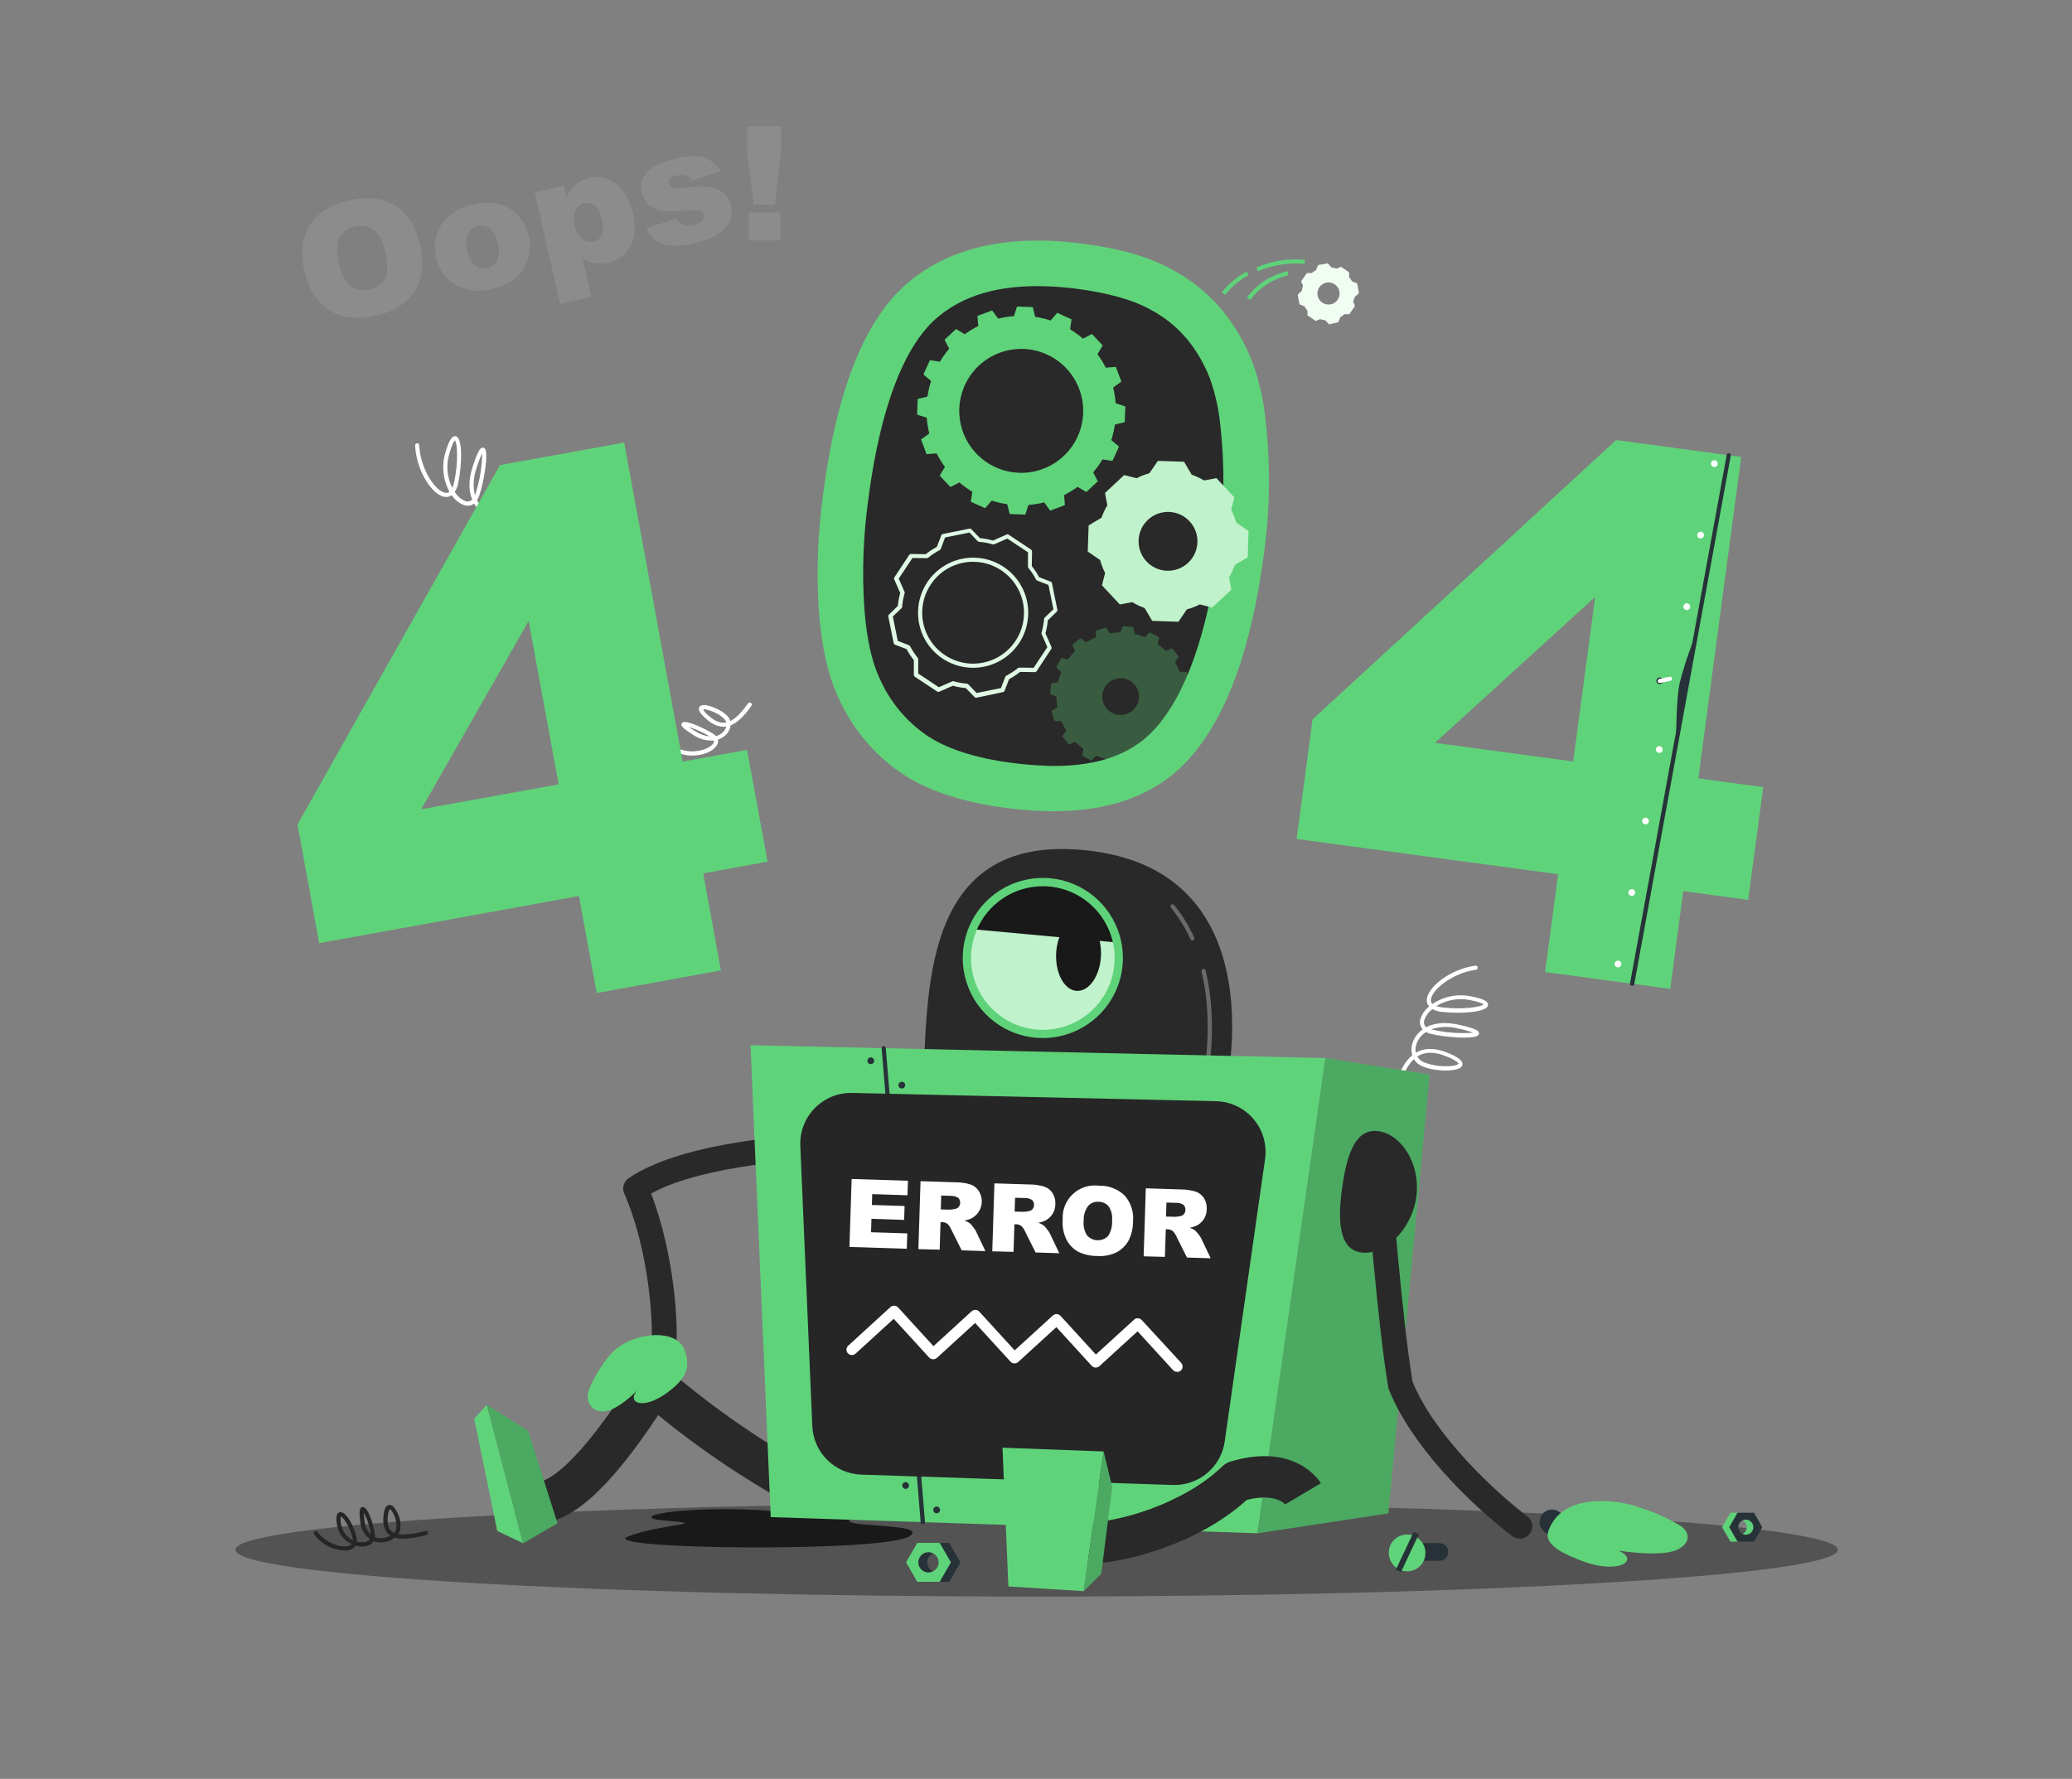<svg width="361" height="310" viewBox="0 0 361 310" fill="none" xmlns="http://www.w3.org/2000/svg">
<rect x="0" y="0" width="361" height="310" fill="#808080" stroke="none"/>
<path d="M180.601 278.232C257.7 278.232 320.202 274.583 320.202 270.082C320.202 265.581 257.7 261.932 180.601 261.932C103.501 261.932 41 265.581 41 270.082C41 274.583 103.501 278.232 180.601 278.232Z" fill="#262626" fill-opacity="0.5"/>
<g opacity="0.1">
<path d="M53.039 47.258C52.319 44.083 52.636 41.419 54.004 39.245C55.372 37.07 57.604 35.645 60.779 34.925C63.954 34.205 66.698 34.493 68.843 35.832C70.989 37.171 72.443 39.432 73.163 42.528C73.671 44.439 73.713 46.444 73.286 48.374C72.867 49.978 71.983 51.421 70.744 52.522C69.273 53.76 67.507 54.598 65.618 54.955C63.765 55.447 61.826 55.513 59.944 55.15C58.308 54.752 56.829 53.874 55.696 52.63C54.342 51.111 53.425 49.255 53.039 47.258ZM59.044 45.919C59.49 47.878 60.174 49.202 61.096 49.894C61.572 50.211 62.107 50.428 62.669 50.534C63.231 50.639 63.808 50.629 64.367 50.505C64.925 50.382 65.452 50.146 65.917 49.814C66.382 49.481 66.775 49.057 67.072 48.569C67.59 47.568 67.598 45.977 67.108 43.81C66.69 41.981 66.016 40.728 65.085 40.051C64.616 39.715 64.078 39.488 63.509 39.387C62.941 39.286 62.358 39.313 61.802 39.468C61.245 39.572 60.719 39.801 60.264 40.138C59.809 40.475 59.436 40.91 59.174 41.412C58.641 42.47 58.59 43.91 59.044 45.919Z" fill="white"/>
<path d="M75.986 44.881C75.73 43.9 75.684 42.876 75.852 41.876C76.019 40.876 76.396 39.922 76.958 39.078C77.587 38.181 78.388 37.417 79.313 36.831C80.238 36.244 81.271 35.845 82.35 35.658C85.168 35.02 87.482 35.353 89.291 36.659C90.814 37.84 91.85 39.539 92.2 41.434C92.55 43.329 92.192 45.286 91.192 46.933C90.069 48.647 88.24 49.789 85.706 50.361C83.753 50.907 81.67 50.738 79.83 49.885C78.847 49.405 77.988 48.703 77.321 47.835C76.654 46.967 76.197 45.956 75.986 44.881ZM81.393 43.636C81.538 44.642 82.03 45.566 82.782 46.249C83.081 46.475 83.425 46.633 83.79 46.713C84.156 46.792 84.534 46.791 84.9 46.71C85.265 46.628 85.608 46.468 85.905 46.241C86.202 46.013 86.446 45.724 86.62 45.393C86.997 44.425 87.032 43.359 86.721 42.369C86.569 41.386 86.084 40.486 85.346 39.82C85.059 39.588 84.723 39.425 84.364 39.343C84.004 39.262 83.63 39.265 83.272 39.352C82.898 39.429 82.547 39.591 82.246 39.824C81.944 40.057 81.699 40.356 81.53 40.698C81.142 41.631 81.093 42.671 81.393 43.636Z" fill="white"/>
<path d="M97.578 52.96L93.165 33.52L98.205 32.368L98.68 34.449C99.036 33.619 99.552 32.868 100.199 32.239C100.91 31.636 101.758 31.218 102.669 31.022C103.511 30.793 104.396 30.78 105.245 30.984C106.093 31.188 106.876 31.602 107.522 32.188C108.945 33.519 109.91 35.265 110.279 37.178C110.812 39.518 110.654 41.433 109.818 42.938C109.421 43.657 108.872 44.282 108.21 44.768C107.547 45.254 106.786 45.59 105.981 45.753C105.205 45.937 104.4 45.969 103.612 45.847C102.856 45.714 102.135 45.428 101.495 45.004L103.022 51.722L97.578 52.96ZM100.178 39.381C100.31 40.28 100.759 41.103 101.445 41.7C101.72 41.91 102.039 42.056 102.378 42.125C102.717 42.195 103.067 42.187 103.403 42.103C103.715 42.04 104.008 41.905 104.258 41.709C104.508 41.513 104.708 41.26 104.843 40.972C105.149 40.071 105.149 39.094 104.843 38.193C104.712 37.289 104.278 36.457 103.612 35.831C103.365 35.626 103.074 35.481 102.762 35.406C102.45 35.331 102.125 35.329 101.812 35.4C101.481 35.471 101.171 35.616 100.904 35.824C100.637 36.032 100.421 36.298 100.271 36.602C99.919 37.489 99.886 38.472 100.178 39.381Z" fill="white"/>
<path d="M112.59 39.806L117.832 38.085C118.111 38.592 118.545 38.996 119.07 39.237C119.636 39.401 120.234 39.414 120.807 39.275C121.379 39.136 121.905 38.85 122.332 38.445C122.451 38.318 122.538 38.164 122.585 37.996C122.631 37.828 122.636 37.651 122.598 37.481C122.555 37.286 122.454 37.108 122.31 36.971C122.165 36.834 121.982 36.743 121.785 36.71C120.971 36.621 120.15 36.621 119.337 36.71C117.971 36.826 116.598 36.826 115.233 36.71C114.433 36.594 113.684 36.252 113.073 35.724C112.421 35.16 111.97 34.398 111.79 33.555C111.609 32.712 111.708 31.833 112.072 31.051C112.492 30.214 113.144 29.517 113.951 29.042C115.1 28.39 116.347 27.93 117.645 27.681C118.883 27.345 120.164 27.19 121.446 27.221C122.252 27.272 123.033 27.52 123.722 27.941C124.455 28.436 125.078 29.078 125.55 29.827L120.51 31.49C120.322 31.115 120.009 30.817 119.625 30.648C119.1 30.46 118.53 30.435 117.99 30.576C117.514 30.642 117.071 30.862 116.73 31.202C116.622 31.318 116.544 31.459 116.502 31.612C116.461 31.765 116.458 31.926 116.493 32.081C116.532 32.251 116.621 32.405 116.75 32.523C116.879 32.642 117.04 32.718 117.213 32.743C118.018 32.836 118.832 32.819 119.632 32.693C121.02 32.491 122.429 32.472 123.822 32.635C124.699 32.759 125.52 33.137 126.184 33.722C126.784 34.267 127.202 34.983 127.379 35.774C127.564 36.622 127.496 37.506 127.185 38.316C126.804 39.275 126.141 40.096 125.284 40.67C124.021 41.496 122.606 42.061 121.122 42.333C118.554 42.919 116.634 42.969 115.362 42.485C114.123 41.99 113.128 41.028 112.59 39.806Z" fill="white"/>
<path d="M130.173 22H136.084V26.536L134.997 35.658H131.339L130.173 26.55V22ZM130.461 37.034H135.976V41.915H130.461V37.034Z" fill="white"/>
</g>
<path d="M93.25 93.928H93.121C89.881 92.668 87.944 91.444 86.936 89.968C86.147 90.117 85.331 90.006 84.61 89.651C83.767 89.238 83.067 88.581 82.602 87.764C82.357 87.952 82.069 88.075 81.765 88.121C81.46 88.168 81.149 88.137 80.859 88.031C79.972 87.699 79.215 87.091 78.699 86.296C78.377 86.536 77.976 86.646 77.576 86.605C75.416 86.432 72.536 82.17 72.327 77.634C72.325 77.538 72.36 77.445 72.424 77.374C72.488 77.303 72.577 77.26 72.673 77.252C72.72 77.251 72.767 77.258 72.812 77.274C72.856 77.29 72.897 77.316 72.932 77.348C72.966 77.38 72.995 77.418 73.014 77.461C73.034 77.504 73.045 77.551 73.047 77.598C73.249 81.918 76.006 85.756 77.641 85.885C77.76 85.899 77.88 85.888 77.995 85.855C78.11 85.822 78.217 85.766 78.31 85.691C77.747 84.664 77.394 83.536 77.27 82.372C77.147 81.207 77.255 80.03 77.59 78.908C78.21 76.748 78.757 75.899 79.419 76.028C80.658 76.338 80.492 81.068 79.837 84.157C79.738 84.714 79.532 85.247 79.232 85.727C79.656 86.439 80.297 86.996 81.061 87.318C81.264 87.395 81.486 87.413 81.699 87.368C81.912 87.324 82.108 87.219 82.263 87.066C81.702 85.676 81.543 83.776 82.35 81.356C83.358 78.167 83.79 78.08 84.013 78.023C84.097 78.005 84.184 78.011 84.265 78.038C84.346 78.066 84.418 78.116 84.474 78.181C85.143 78.937 84.344 83.891 83.509 86.339C83.411 86.633 83.275 86.914 83.106 87.174C83.492 87.953 84.121 88.585 84.898 88.974C85.408 89.222 85.975 89.329 86.54 89.284C86.475 89.147 86.418 89.01 86.36 88.866C85.791 87.318 86.072 85.54 87.217 83.408C87.973 82.004 88.592 81.342 89.168 81.342C89.321 81.344 89.47 81.39 89.598 81.474C89.725 81.558 89.826 81.677 89.888 81.817C90.514 82.976 90.061 86.8 88.822 88.7C88.532 89.136 88.129 89.485 87.656 89.708C88.621 90.976 90.457 92.092 93.416 93.229C93.46 93.245 93.501 93.27 93.536 93.302C93.57 93.334 93.598 93.373 93.618 93.415C93.637 93.459 93.648 93.505 93.649 93.552C93.65 93.599 93.642 93.646 93.625 93.69C93.597 93.765 93.545 93.829 93.478 93.872C93.41 93.915 93.33 93.934 93.25 93.928ZM89.161 82.069C89.161 82.069 88.75 82.069 87.843 83.761C86.799 85.691 86.533 87.282 87.03 88.621C87.09 88.787 87.162 88.948 87.246 89.104C87.636 88.942 87.967 88.666 88.196 88.312C89.204 86.771 89.686 83.603 89.312 82.364C89.262 82.112 89.161 82.069 89.161 82.069ZM83.991 79.038C83.602 79.858 83.279 80.708 83.026 81.58C82.474 83.091 82.379 84.731 82.753 86.296L82.818 86.108C83.574 83.826 83.977 81.442 84.013 79.038H83.991ZM79.254 76.77C79.131 76.878 78.778 77.332 78.282 79.088C77.694 81.06 77.879 83.181 78.8 85.021C78.948 84.699 79.056 84.361 79.124 84.013C79.894 80.478 79.678 77.281 79.275 76.77H79.254Z" fill="white"/>
<path d="M120.625 131.669C119.474 131.681 118.341 131.385 117.342 130.813C117.259 130.763 117.2 130.684 117.176 130.591C117.151 130.498 117.164 130.399 117.212 130.316C117.236 130.275 117.267 130.24 117.305 130.212C117.343 130.183 117.385 130.163 117.431 130.152C117.477 130.14 117.524 130.138 117.571 130.145C117.617 130.152 117.662 130.169 117.702 130.193C120.272 131.698 123.591 130.647 124.275 129.545C124.325 129.476 124.36 129.398 124.378 129.315C124.397 129.232 124.398 129.147 124.383 129.063C123.069 129.139 121.767 128.768 120.69 128.012C118.854 126.867 118.71 126.521 118.724 126.248C118.728 126.169 118.752 126.093 118.795 126.027C118.838 125.961 118.898 125.908 118.969 125.873C119.689 125.513 122.936 127.004 124.29 127.897C124.452 128.004 124.602 128.13 124.736 128.271C125.268 128.15 125.747 127.863 126.104 127.45C126.305 127.214 126.45 126.936 126.529 126.637H126.385C125.233 126.752 124.081 126.255 122.85 125.117C122 124.34 121.676 123.8 121.784 123.375C121.817 123.256 121.883 123.148 121.975 123.065C122.067 122.982 122.18 122.927 122.302 122.907C123.296 122.655 125.758 123.706 126.759 124.808C126.982 125.047 127.141 125.34 127.22 125.657C128.163 125.218 129.157 124.218 130.33 122.583C130.358 122.544 130.392 122.511 130.433 122.486C130.473 122.46 130.518 122.443 130.564 122.435C130.611 122.427 130.659 122.428 130.706 122.439C130.752 122.449 130.796 122.469 130.834 122.497C130.912 122.553 130.964 122.637 130.98 122.731C130.996 122.825 130.975 122.922 130.921 123.001C129.56 124.902 128.422 125.982 127.285 126.421C127.226 126.953 127.008 127.455 126.658 127.861C126.244 128.343 125.699 128.695 125.089 128.876C125.123 129.048 125.123 129.225 125.088 129.396C125.054 129.568 124.985 129.732 124.887 129.877C124.282 130.906 122.54 131.669 120.625 131.669ZM119.984 126.673C120.229 126.853 120.574 127.09 121.071 127.393C121.845 127.915 122.735 128.241 123.663 128.343C122.504 127.648 121.27 127.088 119.984 126.673ZM122.497 123.613C122.704 124.002 122.991 124.343 123.339 124.613C124.405 125.6 125.377 126.053 126.313 125.938H126.543C126.492 125.715 126.383 125.509 126.226 125.341C125.218 124.203 123.001 123.497 122.497 123.613Z" fill="white"/>
<path d="M130.158 130.684L118.94 132.721L108.752 77.123L87.109 81.054L51.829 143.694L55.616 164.365L100.868 156.15L103.964 173.056L125.607 169.11L122.511 152.205L133.729 150.167L130.158 130.684ZM73.386 141.03L92.106 108.22L97.326 136.689L73.386 141.03Z" fill="#5FD37A"/>
<path d="M220.51 73.349C220.17 69.854 219.396 66.415 218.206 63.111C216.983 59.946 215.283 56.986 213.166 54.334C210.661 51.249 207.548 48.71 204.022 46.875C200.182 44.768 195.09 43.301 188.744 42.476C175.568 40.757 165.301 43.095 157.942 49.489C150.584 55.882 145.736 68.122 143.398 86.209C142.465 92.968 142.224 99.805 142.678 106.613C143.158 112.853 144.306 117.877 146.12 121.683C148.429 126.816 152.071 131.237 156.668 134.485C161.214 137.677 167.454 139.786 175.388 140.813C189.49 142.652 199.947 139.942 206.758 132.685C213.57 125.427 218.082 113.163 220.294 95.892C221.278 88.415 221.351 80.845 220.51 73.349Z" fill="#5FD37A"/>
<path d="M181.875 133.42C180.14 133.362 178.275 133.204 176.396 132.959C169.801 132.102 164.703 130.432 161.233 127.998C157.772 125.554 155.035 122.221 153.313 118.35L153.277 118.271C151.894 115.391 150.987 111.251 150.591 106.031C150.172 99.761 150.394 93.464 151.254 87.239C153.824 67.281 159.13 58.95 163.126 55.48C167.792 51.433 174.092 49.605 182.372 49.893C184.071 49.95 185.871 50.101 187.722 50.339C193.035 51.059 197.247 52.211 200.228 53.838C202.804 55.165 205.084 56.999 206.931 59.231C208.547 61.247 209.846 63.498 210.783 65.905C211.74 68.59 212.359 71.384 212.626 74.221C213.394 81.097 213.324 88.041 212.418 94.9C210.423 110.409 206.564 121.309 200.955 127.3C196.794 131.735 190.551 133.78 181.868 133.449L181.875 133.42Z" fill="#292929"/>
<path d="M195.966 73.558L196.059 70.829L194.382 70.282C194.31 69.359 194.161 68.444 193.935 67.546L195.375 66.495L194.41 63.932L192.654 64.076C192.241 63.252 191.759 62.465 191.214 61.721L192.121 60.202L190.249 58.208L188.679 59.014C187.977 58.41 187.226 57.866 186.433 57.387L186.685 55.645L184.194 54.514L183.056 55.853C182.175 55.568 181.272 55.356 180.356 55.22L179.931 53.514L177.195 53.42L176.655 55.09C175.733 55.164 174.818 55.313 173.919 55.537L172.861 54.097L170.298 55.054L170.442 56.811C169.618 57.225 168.83 57.706 168.087 58.251L166.575 57.337L164.574 59.202L165.38 60.778C164.775 61.48 164.232 62.234 163.76 63.032L162.018 62.766L160.88 65.257L162.226 66.394C161.934 67.276 161.722 68.182 161.593 69.102L159.879 69.534L159.786 72.255L161.463 72.802C161.534 73.728 161.683 74.645 161.91 75.546L160.47 76.59L161.434 79.153L163.191 79.009C163.6 79.835 164.082 80.623 164.631 81.363L163.717 82.882L165.589 84.877L167.158 84.078C167.861 84.679 168.612 85.221 169.405 85.698L169.146 87.44L171.637 88.57L172.782 87.238C173.665 87.522 174.571 87.732 175.489 87.865L175.914 89.578L178.642 89.672L179.182 87.994C180.108 87.924 181.026 87.775 181.926 87.548L182.97 88.988L185.533 88.03L185.396 86.281C186.217 85.862 187.004 85.38 187.75 84.841L189.262 85.748L191.264 83.883L190.465 82.306C191.068 81.607 191.608 80.855 192.078 80.06L193.82 80.319L194.958 77.828L193.618 76.69C193.905 75.81 194.115 74.907 194.245 73.99L195.966 73.558ZM177.534 82.393C175.401 82.315 173.339 81.607 171.609 80.358C169.878 79.11 168.556 77.376 167.81 75.377C167.064 73.378 166.926 71.203 167.415 69.125C167.904 67.048 168.998 65.162 170.557 63.706C172.117 62.25 174.073 61.288 176.179 60.943C178.285 60.597 180.446 60.883 182.389 61.764C184.333 62.646 185.971 64.083 187.098 65.895C188.226 67.707 188.791 69.813 188.722 71.945C188.677 73.367 188.351 74.766 187.763 76.061C187.176 77.356 186.338 78.523 185.299 79.494C184.259 80.465 183.038 81.22 181.705 81.718C180.373 82.215 178.955 82.445 177.534 82.393Z" fill="#5FD37A"/>
<path opacity="0.3" d="M207.327 123.655L207.529 121.812L206.42 121.366C206.418 120.739 206.365 120.112 206.262 119.494L207.262 118.853L206.751 117.075H205.556C205.32 116.496 205.033 115.94 204.699 115.411L205.376 114.432L204.224 112.992L203.122 113.453C202.676 113.011 202.194 112.607 201.682 112.243L201.949 111.077L200.329 110.184L199.479 111.041C198.901 110.803 198.303 110.613 197.694 110.472L197.492 109.299L195.656 109.09L195.202 110.199C194.577 110.202 193.953 110.259 193.338 110.371L192.697 109.349L190.918 109.875V111.07C190.34 111.309 189.783 111.598 189.255 111.934L188.276 111.214L186.836 112.366L187.297 113.467C186.858 113.914 186.456 114.396 186.094 114.907L184.928 114.648L184.042 116.268L184.892 117.111C184.651 117.691 184.46 118.29 184.323 118.903L183.142 119.098L182.948 120.934L184.05 121.395C184.05 122.018 184.106 122.639 184.215 123.252L183.2 123.893L183.718 125.671H184.921C185.161 126.247 185.45 126.801 185.785 127.327L185.065 128.307L186.217 129.747L187.333 129.279C187.776 129.722 188.258 130.124 188.773 130.481L188.521 131.669L190.141 132.555L190.983 131.712C191.563 131.945 192.16 132.13 192.769 132.267L192.978 133.447L194.814 133.649L195.26 132.547C195.897 132.547 196.533 132.494 197.161 132.389L197.802 133.404L199.573 132.886V131.691C200.152 131.447 200.71 131.158 201.243 130.827L202.208 131.547L203.648 130.387L203.18 129.286C203.624 128.839 204.031 128.358 204.397 127.846L205.556 128.105L206.449 126.485L205.599 125.65C205.831 125.07 206.016 124.473 206.154 123.864L207.327 123.655ZM198.061 122.935C197.756 123.493 197.293 123.947 196.73 124.242C196.167 124.536 195.529 124.656 194.898 124.588C194.266 124.52 193.669 124.265 193.182 123.858C192.695 123.45 192.339 122.907 192.161 122.297C191.983 121.687 191.989 121.038 192.18 120.432C192.37 119.826 192.736 119.29 193.231 118.892C193.726 118.494 194.329 118.252 194.961 118.197C195.594 118.141 196.229 118.274 196.786 118.579C197.531 118.99 198.083 119.678 198.322 120.495C198.561 121.311 198.467 122.188 198.061 122.935Z" fill="#5FD37A"/>
<path d="M217.53 92.537L215.37 91.054C215.157 90.282 214.868 89.535 214.506 88.822L215.053 86.662L211.942 83.328L209.782 83.731C209.097 83.323 208.374 82.983 207.622 82.716L206.29 80.47L201.733 80.318L200.25 82.478C199.477 82.688 198.729 82.977 198.018 83.342L195.858 82.788L192.524 85.906L192.927 88.066C192.513 88.748 192.173 89.472 191.912 90.226L189.673 91.558L189.514 96.115L191.674 97.598C191.884 98.375 192.173 99.128 192.538 99.845L191.991 102.005L195.102 105.338L197.262 104.942C197.947 105.35 198.671 105.69 199.422 105.958L200.746 108.197L205.311 108.355L206.787 106.195C207.566 105.984 208.321 105.694 209.041 105.331L211.201 105.878L214.534 102.768L214.138 100.608C214.548 99.923 214.888 99.2 215.154 98.448L217.393 97.116L217.53 92.537ZM203.324 99.463C202.311 99.428 201.33 99.094 200.507 98.502C199.684 97.91 199.055 97.087 198.699 96.138C198.343 95.188 198.277 94.154 198.509 93.167C198.741 92.18 199.261 91.284 200.002 90.592C200.743 89.9 201.673 89.444 202.673 89.28C203.674 89.117 204.701 89.254 205.624 89.674C206.547 90.094 207.324 90.778 207.858 91.64C208.392 92.502 208.658 93.503 208.623 94.517C208.574 95.875 207.989 97.158 206.996 98.085C206.003 99.012 204.682 99.508 203.324 99.463Z" fill="#C0F2CB"/>
<path d="M233.161 56.156L233.535 55.256C233.79 55.112 234.031 54.946 234.255 54.759H235.09L236.07 53.319L235.753 52.549C235.874 52.292 235.971 52.024 236.041 51.749L236.761 51.087L236.458 49.395L235.551 49.021C235.409 48.765 235.243 48.524 235.054 48.301V47.465L233.65 46.486L232.873 46.81C232.589 46.71 232.294 46.642 231.994 46.609L231.332 45.889L229.647 46.191L229.266 47.098C228.998 47.237 228.745 47.401 228.51 47.588H227.682L226.702 49.028L227.019 49.798C226.922 50.084 226.855 50.378 226.818 50.677L226.098 51.346L226.4 53.031L227.307 53.406C227.445 53.662 227.609 53.903 227.797 54.126V54.953L229.237 55.933L230.007 55.616C230.295 55.709 230.592 55.775 230.893 55.81L231.555 56.53L233.161 56.156ZM229.561 51.49C229.493 51.115 229.538 50.727 229.69 50.377C229.842 50.027 230.095 49.73 230.416 49.523C230.737 49.317 231.112 49.21 231.494 49.217C231.876 49.224 232.247 49.343 232.56 49.561C232.874 49.779 233.116 50.085 233.255 50.44C233.395 50.796 233.426 51.184 233.345 51.557C233.263 51.931 233.073 52.271 232.798 52.536C232.523 52.801 232.176 52.978 231.8 53.045C231.297 53.134 230.78 53.02 230.36 52.729C229.941 52.437 229.654 51.992 229.561 51.49Z" fill="#F1FCF3"/>
<path d="M213.44 51.383L212.886 50.914C214.074 49.441 215.542 48.217 217.206 47.315L217.544 47.948C215.962 48.809 214.567 49.977 213.44 51.383Z" fill="#5FD37A"/>
<path d="M219.186 47.285L218.905 46.622C221.564 45.467 224.471 45.001 227.358 45.269L227.286 45.989C224.52 45.728 221.732 46.174 219.186 47.285Z" fill="#5FD37A"/>
<path d="M217.825 52.268L217.234 51.864C218.969 49.522 221.494 47.888 224.341 47.264L224.478 47.984C221.817 48.565 219.455 50.086 217.825 52.268Z" fill="#5FD37A"/>
<path d="M170.046 121.59C169.948 121.587 169.854 121.546 169.786 121.475L168.282 119.919C167.514 119.85 166.755 119.71 166.014 119.502L163.659 120.539C163.607 120.567 163.549 120.582 163.49 120.582C163.431 120.582 163.373 120.567 163.321 120.539L159.375 117.925C159.324 117.892 159.283 117.845 159.255 117.791C159.228 117.737 159.214 117.676 159.217 117.615V115.052C158.735 114.45 158.311 113.804 157.95 113.123L155.926 112.345C155.87 112.323 155.82 112.287 155.781 112.241C155.742 112.194 155.715 112.138 155.703 112.079L154.767 107.442C154.755 107.383 154.758 107.321 154.775 107.263C154.793 107.205 154.825 107.153 154.868 107.111L156.423 105.606C156.498 104.839 156.637 104.081 156.841 103.338L155.804 100.983C155.776 100.932 155.761 100.873 155.761 100.814C155.761 100.755 155.776 100.697 155.804 100.645L158.418 96.699C158.45 96.647 158.496 96.605 158.551 96.577C158.605 96.549 158.666 96.537 158.727 96.541L161.29 96.577C161.891 96.093 162.537 95.669 163.22 95.31L164.005 93.287C164.026 93.231 164.06 93.181 164.106 93.141C164.151 93.103 164.205 93.076 164.264 93.063L168.901 92.127C168.96 92.114 169.022 92.117 169.08 92.134C169.138 92.152 169.19 92.184 169.232 92.228L170.737 93.783C171.506 93.854 172.268 93.993 173.012 94.201L175.359 93.164C175.412 93.136 175.472 93.121 175.532 93.121C175.592 93.121 175.652 93.136 175.705 93.164L179.643 95.778C179.693 95.813 179.734 95.859 179.763 95.913C179.792 95.967 179.807 96.026 179.809 96.087L179.766 98.651C180.25 99.253 180.676 99.899 181.04 100.58L183.056 101.365C183.112 101.386 183.162 101.42 183.201 101.466C183.24 101.511 183.267 101.566 183.279 101.624L184.222 106.261C184.234 106.32 184.23 106.381 184.213 106.439C184.195 106.497 184.164 106.549 184.122 106.592L182.559 108.104C182.487 108.869 182.348 109.625 182.142 110.365L183.178 112.719C183.207 112.773 183.222 112.832 183.222 112.892C183.222 112.953 183.207 113.012 183.178 113.065L180.601 116.975C180.567 117.024 180.522 117.064 180.469 117.091C180.417 117.119 180.358 117.133 180.298 117.133L177.728 117.097C177.125 117.574 176.482 117.999 175.806 118.364L175.021 120.387C175 120.444 174.964 120.495 174.917 120.534C174.87 120.573 174.814 120.6 174.754 120.611L170.118 121.59H170.046ZM165.992 118.71C166.025 118.703 166.06 118.703 166.093 118.71C166.87 118.936 167.669 119.083 168.476 119.149C168.563 119.159 168.643 119.197 168.706 119.257L170.146 120.769L174.394 119.912L175.158 117.939C175.193 117.86 175.254 117.794 175.33 117.752C176.05 117.38 176.728 116.934 177.354 116.42C177.42 116.364 177.505 116.336 177.591 116.341L180.09 116.377L182.48 112.777L181.472 110.487C181.443 110.408 181.443 110.322 181.472 110.243C181.695 109.464 181.842 108.666 181.911 107.859C181.919 107.772 181.957 107.691 182.019 107.629L183.531 106.189L182.674 101.941L180.709 101.178C180.624 101.147 180.555 101.085 180.514 101.005C180.141 100.287 179.695 99.609 179.182 98.982C179.131 98.916 179.103 98.835 179.103 98.751V96.246L175.503 93.855L173.221 94.863C173.139 94.893 173.05 94.893 172.969 94.863C172.189 94.638 171.388 94.491 170.578 94.424C170.492 94.414 170.411 94.376 170.348 94.316L168.908 92.804L164.66 93.668L163.904 95.67C163.874 95.752 163.815 95.821 163.738 95.864C163.016 96.235 162.336 96.682 161.708 97.196C161.677 97.224 161.641 97.246 161.601 97.26C161.561 97.273 161.519 97.278 161.478 97.275L158.979 97.239L156.582 100.839L157.59 103.129C157.613 103.177 157.625 103.23 157.625 103.284C157.625 103.337 157.613 103.39 157.59 103.439C157.376 104.199 157.237 104.977 157.172 105.764C157.165 105.852 157.127 105.934 157.064 105.995L155.552 107.435L156.416 111.683L158.374 112.446C158.462 112.482 158.533 112.549 158.576 112.633C158.947 113.346 159.391 114.02 159.901 114.642C159.954 114.706 159.983 114.788 159.98 114.872V117.378L163.58 119.768L165.87 118.76C165.907 118.736 165.949 118.719 165.992 118.71ZM169.527 116.377C167.794 116.375 166.094 115.904 164.607 115.014C163.121 114.123 161.903 112.846 161.084 111.319C160.265 109.792 159.875 108.071 159.956 106.34C160.037 104.609 160.585 102.932 161.542 101.487C162.458 100.102 163.718 98.977 165.199 98.225C166.68 97.472 168.33 97.116 169.99 97.192C171.649 97.268 173.26 97.774 174.665 98.659C176.071 99.545 177.222 100.78 178.007 102.244C178.792 103.708 179.184 105.35 179.144 107.011C179.104 108.671 178.634 110.293 177.779 111.717C176.924 113.142 175.715 114.32 174.268 115.137C172.822 115.953 171.188 116.381 169.527 116.377ZM162.147 101.883C161.178 103.346 160.664 105.062 160.671 106.817C160.677 108.571 161.204 110.284 162.184 111.739C163.163 113.194 164.553 114.326 166.176 114.991C167.799 115.657 169.583 115.826 171.302 115.478C173.022 115.129 174.599 114.279 175.835 113.034C177.071 111.79 177.911 110.206 178.247 108.485C178.583 106.763 178.402 104.98 177.725 103.362C177.048 101.743 175.907 100.362 174.445 99.392C173.475 98.743 172.387 98.293 171.243 98.067C170.098 97.841 168.92 97.844 167.777 98.075C166.634 98.307 165.548 98.763 164.581 99.416C163.615 100.07 162.788 100.908 162.147 101.883Z" fill="#DFF9E5"/>
<path d="M307.199 137.177L295.895 135.65L303.368 79.627L281.567 76.689L228.683 125.376L225.903 146.205L271.472 152.354L269.197 169.397L290.999 172.334L293.274 155.299L304.578 156.825L307.199 137.177ZM250.016 129.458L277.923 104.021L274.093 132.705L250.016 129.458Z" fill="#5FD37A"/>
<path d="M284.375 171.802H284.281C284.188 171.784 284.105 171.73 284.051 171.652C283.997 171.574 283.976 171.478 283.993 171.384L300.841 79.267C300.86 79.175 300.914 79.093 300.992 79.04C301.07 78.986 301.165 78.964 301.259 78.979C301.352 78.997 301.435 79.05 301.489 79.129C301.543 79.207 301.563 79.303 301.547 79.397L284.735 171.506C284.718 171.59 284.673 171.665 284.607 171.718C284.542 171.772 284.459 171.802 284.375 171.802Z" fill="#263238"/>
<path d="M299.278 80.816C299.273 80.972 299.205 81.12 299.09 81.227C298.975 81.333 298.823 81.39 298.666 81.384C298.51 81.379 298.362 81.311 298.255 81.196C298.149 81.081 298.092 80.929 298.098 80.772C298.103 80.616 298.171 80.468 298.286 80.361C298.401 80.254 298.553 80.198 298.71 80.204C298.866 80.209 299.014 80.277 299.121 80.392C299.227 80.507 299.284 80.659 299.278 80.816Z" fill="white"/>
<path d="M296.881 93.272C296.876 93.389 296.838 93.502 296.769 93.597C296.701 93.691 296.606 93.763 296.497 93.804C296.387 93.845 296.268 93.852 296.154 93.825C296.041 93.798 295.938 93.738 295.858 93.653C295.779 93.567 295.727 93.46 295.708 93.345C295.689 93.229 295.705 93.111 295.754 93.005C295.802 92.899 295.881 92.809 295.981 92.748C296.08 92.687 296.195 92.656 296.312 92.66C296.39 92.663 296.466 92.681 296.536 92.714C296.607 92.746 296.67 92.792 296.723 92.849C296.776 92.906 296.817 92.972 296.844 93.045C296.871 93.118 296.884 93.195 296.881 93.272Z" fill="white"/>
<path d="M294.483 105.749C294.48 105.827 294.462 105.903 294.43 105.973C294.398 106.044 294.352 106.108 294.295 106.16C294.238 106.213 294.172 106.254 294.099 106.281C294.026 106.308 293.949 106.321 293.871 106.318C293.794 106.316 293.718 106.299 293.647 106.267C293.577 106.236 293.513 106.191 293.46 106.134C293.407 106.078 293.366 106.012 293.339 105.94C293.312 105.867 293.3 105.79 293.302 105.713C293.304 105.635 293.322 105.558 293.353 105.487C293.385 105.415 293.431 105.351 293.488 105.297C293.545 105.244 293.612 105.202 293.685 105.174C293.758 105.147 293.836 105.134 293.914 105.137C294.07 105.145 294.217 105.213 294.324 105.327C294.43 105.442 294.487 105.593 294.483 105.749Z" fill="white"/>
<path d="M289.76 118.71C289.744 118.855 289.675 118.988 289.567 119.085C289.459 119.182 289.318 119.235 289.173 119.235C289.028 119.235 288.888 119.182 288.779 119.085C288.671 118.988 288.602 118.855 288.586 118.71C288.577 118.628 288.586 118.544 288.611 118.465C288.636 118.386 288.678 118.313 288.733 118.251C288.789 118.189 288.856 118.14 288.932 118.106C289.008 118.072 289.09 118.055 289.173 118.055C289.256 118.055 289.338 118.072 289.414 118.106C289.49 118.14 289.558 118.189 289.613 118.251C289.668 118.313 289.71 118.386 289.735 118.465C289.761 118.544 289.769 118.628 289.76 118.71Z" fill="#263238"/>
<path d="M289.681 130.639C289.679 130.717 289.662 130.793 289.63 130.865C289.598 130.936 289.552 130.999 289.495 131.052C289.438 131.105 289.371 131.147 289.298 131.173C289.224 131.2 289.147 131.212 289.069 131.208C288.952 131.203 288.84 131.165 288.745 131.096C288.65 131.028 288.578 130.933 288.537 130.823C288.497 130.714 288.489 130.595 288.516 130.481C288.543 130.368 288.603 130.265 288.689 130.185C288.774 130.106 288.882 130.053 288.997 130.035C289.112 130.016 289.23 130.032 289.336 130.081C289.443 130.129 289.532 130.208 289.593 130.308C289.655 130.407 289.685 130.522 289.681 130.639Z" fill="white"/>
<path d="M287.283 143.095C287.28 143.212 287.243 143.326 287.175 143.422C287.107 143.517 287.013 143.59 286.904 143.632C286.794 143.674 286.675 143.682 286.561 143.656C286.447 143.63 286.343 143.57 286.263 143.485C286.183 143.4 286.13 143.293 286.11 143.177C286.091 143.062 286.107 142.943 286.155 142.837C286.204 142.73 286.283 142.64 286.382 142.579C286.482 142.517 286.597 142.486 286.714 142.491C286.87 142.496 287.017 142.563 287.123 142.676C287.23 142.789 287.287 142.94 287.283 143.095Z" fill="white"/>
<path d="M284.886 155.552C284.88 155.709 284.812 155.858 284.698 155.966C284.583 156.074 284.431 156.132 284.274 156.128C284.196 156.125 284.12 156.107 284.049 156.075C283.979 156.043 283.915 155.997 283.862 155.94C283.809 155.883 283.768 155.816 283.741 155.744C283.714 155.671 283.702 155.594 283.705 155.516C283.707 155.438 283.725 155.362 283.757 155.291C283.788 155.221 283.834 155.157 283.89 155.104C283.947 155.051 284.013 155.009 284.086 154.982C284.158 154.954 284.236 154.941 284.313 154.944C284.391 154.946 284.467 154.964 284.538 154.995C284.608 155.027 284.672 155.073 284.725 155.129C284.778 155.186 284.82 155.252 284.847 155.325C284.875 155.397 284.888 155.475 284.886 155.552Z" fill="white"/>
<path d="M282.481 168.015C282.477 168.131 282.438 168.244 282.369 168.339C282.301 168.433 282.206 168.505 282.097 168.546C281.987 168.587 281.868 168.594 281.755 168.567C281.641 168.54 281.538 168.48 281.458 168.395C281.379 168.309 281.327 168.202 281.308 168.087C281.289 167.972 281.305 167.853 281.354 167.747C281.403 167.641 281.482 167.552 281.581 167.49C281.68 167.429 281.795 167.399 281.912 167.403C281.99 167.405 282.067 167.422 282.138 167.454C282.209 167.486 282.273 167.532 282.326 167.589C282.379 167.646 282.42 167.713 282.446 167.786C282.473 167.859 282.485 167.937 282.481 168.015Z" fill="white"/>
<path d="M289.17 119.033C289.089 119.033 289.01 119.005 288.947 118.954C288.884 118.903 288.841 118.831 288.824 118.752C288.813 118.706 288.812 118.658 288.82 118.611C288.828 118.564 288.845 118.519 288.871 118.479C288.896 118.439 288.929 118.404 288.968 118.377C289.007 118.35 289.051 118.33 289.098 118.32L290.883 117.938C290.93 117.928 290.979 117.927 291.026 117.935C291.073 117.944 291.118 117.962 291.158 117.988C291.199 118.014 291.233 118.048 291.26 118.088C291.287 118.127 291.306 118.172 291.315 118.219C291.325 118.266 291.325 118.313 291.316 118.36C291.307 118.406 291.289 118.45 291.263 118.49C291.237 118.529 291.203 118.563 291.164 118.59C291.125 118.616 291.081 118.635 291.034 118.644L289.249 119.026L289.17 119.033Z" fill="white"/>
<path d="M295.138 112.402C294.289 114.605 293.568 116.855 292.978 119.142C292.438 121.683 292.41 127.371 292.41 127.371" fill="#263238"/>
<path d="M292.41 127.731C292.314 127.728 292.223 127.688 292.157 127.619C292.09 127.551 292.051 127.46 292.05 127.364C292.05 127.134 292.093 121.604 292.633 119.07C293.219 116.764 293.94 114.494 294.793 112.273C294.807 112.225 294.831 112.182 294.863 112.144C294.895 112.106 294.935 112.076 294.98 112.054C295.024 112.032 295.073 112.02 295.122 112.018C295.172 112.016 295.221 112.024 295.267 112.042C295.313 112.06 295.355 112.087 295.391 112.122C295.426 112.157 295.453 112.198 295.472 112.244C295.49 112.29 295.499 112.34 295.497 112.389C295.495 112.439 295.484 112.487 295.462 112.532C294.614 114.718 293.893 116.951 293.302 119.221C292.777 121.698 292.741 127.314 292.734 127.371C292.734 127.461 292.701 127.547 292.641 127.614C292.581 127.68 292.499 127.722 292.41 127.731Z" fill="#263238"/>
<path d="M160.765 189.874C161.766 173.746 159.93 144.42 190.249 148.308C222.742 152.463 213.447 190.464 213.447 190.464L160.765 189.874Z" fill="#292929"/>
<path d="M181.688 180.182C188.997 180.182 194.922 174.257 194.922 166.948C194.922 159.64 188.997 153.715 181.688 153.715C174.379 153.715 168.454 159.64 168.454 166.948C168.454 174.257 174.379 180.182 181.688 180.182Z" fill="#C0F2CB"/>
<path d="M183.43 153.737C177.159 152.671 170.471 157.287 169.801 161.967L194.648 164.256C193.77 158.921 188.398 154.587 183.43 153.737Z" fill="#191919"/>
<path d="M191.818 166.618C191.638 170.082 189.752 172.796 187.606 172.681C185.461 172.566 183.862 169.678 184.006 166.201C184.15 162.723 186.073 160.023 188.218 160.138C190.364 160.254 191.991 163.162 191.818 166.618Z" fill="#191919"/>
<path d="M181.688 180.903C178.928 180.903 176.231 180.085 173.936 178.552C171.641 177.018 169.853 174.839 168.797 172.29C167.741 169.74 167.464 166.934 168.003 164.227C168.541 161.521 169.87 159.034 171.821 157.083C173.773 155.132 176.259 153.803 178.966 153.264C181.673 152.726 184.478 153.002 187.028 154.058C189.578 155.114 191.757 156.903 193.29 159.198C194.823 161.492 195.642 164.19 195.642 166.95C195.638 170.649 194.167 174.196 191.551 176.812C188.935 179.428 185.388 180.899 181.688 180.903ZM181.688 154.443C179.213 154.443 176.793 155.177 174.735 156.553C172.677 157.928 171.073 159.883 170.126 162.17C169.179 164.457 168.932 166.973 169.415 169.401C169.899 171.828 171.091 174.058 172.842 175.808C174.593 177.558 176.823 178.749 179.251 179.231C181.679 179.713 184.195 179.464 186.482 178.516C188.768 177.568 190.722 175.963 192.096 173.904C193.47 171.845 194.203 169.425 194.202 166.95C194.198 163.633 192.878 160.453 190.532 158.108C188.186 155.763 185.005 154.445 181.688 154.443Z" fill="#5FD37A"/>
<path opacity="0.3" d="M209.754 189.47H209.667C209.621 189.46 209.577 189.441 209.539 189.413C209.5 189.386 209.467 189.351 209.442 189.311C209.418 189.27 209.401 189.225 209.394 189.179C209.387 189.132 209.389 189.084 209.401 189.038C209.401 188.945 211.719 179.181 209.336 169.31C209.313 169.215 209.329 169.114 209.38 169.03C209.432 168.947 209.514 168.887 209.61 168.864C209.705 168.841 209.806 168.857 209.89 168.908C209.973 168.959 210.033 169.042 210.056 169.137C212.483 179.217 210.143 189.11 210.121 189.204C210.1 189.284 210.051 189.354 209.985 189.402C209.918 189.451 209.836 189.475 209.754 189.47Z" fill="white"/>
<path opacity="0.3" d="M207.745 163.896C207.676 163.895 207.608 163.875 207.55 163.838C207.491 163.801 207.444 163.749 207.414 163.687C206.519 161.709 205.372 159.855 204.001 158.172C203.941 158.098 203.913 158.004 203.922 157.909C203.932 157.815 203.978 157.728 204.051 157.668C204.088 157.637 204.13 157.614 204.176 157.6C204.222 157.586 204.27 157.581 204.317 157.586C204.365 157.59 204.411 157.605 204.453 157.627C204.495 157.65 204.532 157.681 204.562 157.718C205.967 159.45 207.145 161.354 208.069 163.385C208.089 163.427 208.101 163.473 208.104 163.52C208.106 163.567 208.099 163.614 208.083 163.659C208.067 163.703 208.042 163.744 208.01 163.778C207.978 163.813 207.939 163.84 207.896 163.86C207.849 163.882 207.797 163.894 207.745 163.896Z" fill="white"/>
<path d="M93.287 265.531H93.02C92.065 265.504 91.16 265.099 90.504 264.405C89.848 263.711 89.494 262.785 89.521 261.83C89.548 260.875 89.953 259.97 90.647 259.314C91.341 258.658 92.267 258.304 93.222 258.331H93.287C95.367 258.331 100.371 255.804 110.84 239.301C111.118 238.863 111.487 238.49 111.923 238.208C112.358 237.925 112.85 237.741 113.363 237.666C113.877 237.592 114.401 237.629 114.898 237.776C115.396 237.923 115.856 238.175 116.247 238.516C124.469 245.584 133.435 251.735 142.988 256.862C143.43 257.063 143.827 257.351 144.155 257.71C144.482 258.068 144.734 258.489 144.895 258.948C145.056 259.406 145.122 259.892 145.09 260.377C145.058 260.861 144.928 261.334 144.708 261.768C144.489 262.201 144.183 262.585 143.811 262.897C143.439 263.209 143.008 263.443 142.543 263.584C142.078 263.725 141.59 263.77 141.107 263.718C140.624 263.665 140.157 263.515 139.734 263.277C130.855 258.559 122.463 252.979 114.678 246.616C105.901 259.828 99.392 265.531 93.287 265.531Z" fill="#292929"/>
<path d="M115.563 237.869H115.254C114.688 237.787 114.178 237.485 113.835 237.027C113.492 236.569 113.345 235.995 113.425 235.429C113.936 231.829 113.303 218.415 108.759 207.975C108.558 207.514 108.524 206.996 108.663 206.513C108.802 206.029 109.106 205.609 109.523 205.325C119.387 198.608 140.396 197.801 141.289 197.773C141.573 197.763 141.855 197.81 142.121 197.91C142.387 198.009 142.63 198.161 142.837 198.354C143.045 198.548 143.212 198.781 143.329 199.04C143.446 199.298 143.511 199.577 143.521 199.861C143.53 200.144 143.484 200.427 143.384 200.693C143.284 200.958 143.133 201.202 142.939 201.409C142.745 201.616 142.512 201.783 142.254 201.901C141.996 202.018 141.717 202.083 141.433 202.093C141.239 202.093 122.871 202.813 113.439 207.997C117.457 218.393 118.371 231.346 117.702 236.033C117.624 236.545 117.366 237.011 116.973 237.348C116.581 237.685 116.081 237.87 115.563 237.869Z" fill="#292929"/>
<path d="M119.192 235.076C117.752 231.685 111.272 232.067 107.478 234.975C105.447 236.523 102.697 241.196 102.438 242.895C102.351 243.299 102.364 243.718 102.475 244.115C102.587 244.513 102.793 244.878 103.076 245.178C103.359 245.478 103.711 245.705 104.102 245.84C104.492 245.974 104.91 246.011 105.318 245.948C107.802 245.732 111.207 242.125 111.207 242.125C108.939 244.35 111.87 245.919 116.247 242.701C118.638 240.908 120.798 238.871 119.192 235.076Z" fill="#5FD37A"/>
<path d="M243.032 190.824C242.999 190.831 242.964 190.831 242.931 190.824C242.885 190.812 242.842 190.79 242.805 190.761C242.768 190.731 242.736 190.695 242.714 190.653C242.691 190.611 242.677 190.565 242.672 190.518C242.667 190.471 242.672 190.423 242.686 190.378C243.644 187.037 244.688 184.999 246.063 183.898C245.848 183.123 245.888 182.3 246.178 181.55C246.514 180.676 247.106 179.923 247.878 179.39C247.668 179.164 247.519 178.888 247.445 178.588C247.37 178.289 247.373 177.975 247.453 177.677C247.713 176.775 248.253 175.978 248.994 175.402C248.726 175.103 248.58 174.715 248.583 174.314C248.583 172.154 252.55 168.9 257.05 168.281C257.146 168.267 257.243 168.293 257.32 168.351C257.397 168.409 257.447 168.495 257.461 168.59C257.474 168.686 257.449 168.783 257.391 168.86C257.333 168.937 257.247 168.987 257.151 169.001C252.874 169.584 249.289 172.68 249.303 174.314C249.302 174.558 249.395 174.793 249.562 174.97C250.531 174.313 251.621 173.856 252.768 173.624C253.915 173.393 255.097 173.393 256.244 173.623C258.454 174.048 259.354 174.516 259.254 175.186C259.052 176.446 254.35 176.712 251.197 176.338C250.632 176.286 250.082 176.127 249.577 175.87C248.898 176.353 248.393 177.042 248.137 177.835C248.075 178.045 248.076 178.268 248.138 178.478C248.201 178.688 248.323 178.874 248.49 179.016C249.829 178.296 251.708 178.037 254.192 178.584C257.454 179.304 257.576 179.7 257.655 179.938C257.681 180.022 257.683 180.111 257.661 180.196C257.639 180.281 257.595 180.358 257.533 180.42C256.849 181.14 251.845 180.802 249.332 180.182C249.029 180.113 248.736 180.004 248.461 179.858C247.717 180.31 247.145 180.997 246.834 181.81C246.626 182.336 246.568 182.909 246.668 183.466C246.796 183.389 246.928 183.319 247.064 183.257C248.554 182.537 250.354 182.666 252.579 183.617C254.019 184.243 254.739 184.805 254.811 185.374C254.814 185.52 254.778 185.664 254.706 185.79C254.633 185.917 254.528 186.022 254.401 186.094C253.299 186.814 249.454 186.713 247.453 185.647C246.993 185.397 246.609 185.026 246.344 184.574C245.17 185.654 244.22 187.577 243.356 190.594C243.33 190.659 243.285 190.716 243.228 190.756C243.17 190.797 243.102 190.821 243.032 190.824ZM246.934 184.106C247.135 184.479 247.44 184.784 247.813 184.985C249.44 185.849 252.637 186.043 253.832 185.561C254.077 185.46 254.113 185.381 254.113 185.381C254.113 185.381 254.077 184.978 252.313 184.222C250.297 183.358 248.713 183.235 247.395 183.847C247.236 183.924 247.082 184.01 246.934 184.106ZM249.339 179.376L249.519 179.426C251.864 179.967 254.277 180.149 256.676 179.966C255.825 179.651 254.948 179.41 254.055 179.246C252.504 178.826 250.864 178.871 249.339 179.376ZM250.246 175.33C250.579 175.449 250.925 175.526 251.276 175.56C254.876 175.985 258.037 175.488 258.476 175.034C258.354 174.926 257.871 174.617 256.086 174.278C254.076 173.878 251.99 174.253 250.246 175.33Z" fill="white"/>
<path d="M149.302 264.329C149.778 264.177 149.619 263.717 149.086 263.717H139.338C120.776 261.751 107.809 264.386 115.981 265.005C124.153 265.625 115.405 265.495 109.436 267.756C103.467 270.017 153.824 270.585 158.396 267.756C162.601 265.149 142.722 266.438 149.302 264.329Z" fill="#191919"/>
<path d="M219.099 267.202L134.283 264.387L130.762 182.148L230.922 184.388L219.099 267.202Z" fill="#5FD37A"/>
<path d="M160.765 265.625C160.674 265.626 160.587 265.592 160.52 265.53C160.453 265.469 160.412 265.385 160.405 265.294L153.608 182.696C153.602 182.601 153.633 182.507 153.695 182.434C153.757 182.362 153.844 182.316 153.939 182.307C154.034 182.303 154.127 182.335 154.199 182.396C154.271 182.458 154.317 182.544 154.328 182.638L161.161 265.237C161.165 265.284 161.159 265.332 161.145 265.377C161.13 265.422 161.107 265.464 161.076 265.5C161.045 265.536 161.008 265.566 160.965 265.587C160.923 265.609 160.877 265.622 160.83 265.625H160.765Z" fill="#263238"/>
<path d="M219.099 267.201L241.894 263.731L249.073 187.26L230.922 184.387L219.099 267.201Z" fill="#5FD37A"/>
<path opacity="0.2" d="M219.099 267.201L241.894 263.731L249.073 187.26L230.922 184.387L219.099 267.201Z" fill="black"/>
<path d="M141.526 248.54L139.438 199.674C139.387 198.467 139.584 197.262 140.016 196.134C140.449 195.005 141.109 193.978 141.954 193.115C142.8 192.252 143.813 191.571 144.932 191.116C146.051 190.66 147.252 190.438 148.46 190.465L211.863 191.905C213.112 191.933 214.34 192.226 215.467 192.763C216.594 193.301 217.595 194.071 218.402 195.024C219.21 195.977 219.806 197.089 220.152 198.289C220.498 199.489 220.586 200.749 220.41 201.985L213.382 251.19C213.078 253.345 211.99 255.312 210.325 256.714C208.66 258.115 206.536 258.853 204.361 258.786L150.08 256.986C147.852 256.917 145.732 256.008 144.145 254.442C142.559 252.876 141.623 250.768 141.526 248.54Z" fill="#262626"/>
<path d="M148.381 205.461L158.187 205.771L158.108 208.298L151.966 208.103L151.909 209.99L157.604 210.17L157.525 212.589L151.83 212.402L151.758 214.742L158.072 214.943L157.986 217.622L147.999 217.305L148.381 205.461Z" fill="white"/>
<path d="M160.009 217.688L160.383 205.844L166.489 206.038C167.364 206.034 168.236 206.16 169.074 206.413C169.668 206.612 170.176 207.008 170.514 207.536C170.764 207.92 170.932 208.352 171.008 208.804C171.084 209.257 171.067 209.72 170.956 210.165C170.845 210.61 170.644 211.028 170.365 211.392C170.085 211.756 169.734 212.058 169.333 212.281C168.924 212.491 168.484 212.637 168.03 212.713C168.364 212.82 168.682 212.976 168.973 213.173C169.183 213.368 169.371 213.586 169.535 213.821C169.72 214.045 169.884 214.287 170.024 214.541L171.687 218.033L167.555 217.897L165.711 214.217C165.565 213.866 165.35 213.548 165.078 213.281C164.819 213.094 164.511 212.989 164.192 212.979H163.868L163.717 217.781L160.009 217.688ZM163.911 210.761L165.452 210.812C165.779 210.792 166.104 210.746 166.424 210.675C166.665 210.638 166.884 210.512 167.036 210.322C167.192 210.13 167.28 209.892 167.288 209.645C167.302 209.481 167.278 209.315 167.22 209.161C167.161 209.006 167.069 208.867 166.95 208.753C166.548 208.493 166.073 208.369 165.596 208.4L163.983 208.349L163.911 210.761Z" fill="white"/>
<path d="M172.882 218.069L173.257 206.225L179.355 206.419C180.231 206.414 181.102 206.54 181.94 206.793C182.535 206.99 183.044 207.387 183.38 207.917C183.745 208.494 183.917 209.172 183.87 209.853C183.872 210.428 183.718 210.992 183.425 211.487C183.133 211.981 182.711 212.387 182.206 212.661C181.797 212.871 181.357 213.017 180.903 213.093C181.236 213.201 181.551 213.356 181.839 213.554C182.054 213.744 182.246 213.959 182.408 214.195C182.592 214.42 182.756 214.661 182.898 214.915L184.561 218.4L180.428 218.27L178.585 214.591C178.438 214.24 178.222 213.922 177.951 213.655C177.694 213.461 177.381 213.355 177.058 213.353H176.742L176.583 218.162L172.882 218.069ZM176.778 211.142L178.326 211.185C178.653 211.173 178.978 211.13 179.298 211.056C179.537 211.02 179.754 210.894 179.902 210.703C180.064 210.514 180.153 210.274 180.154 210.026C180.17 209.862 180.148 209.697 180.091 209.542C180.034 209.387 179.942 209.248 179.823 209.133C179.422 208.867 178.943 208.743 178.462 208.781L176.857 208.73L176.778 211.142Z" fill="white"/>
<path d="M185.151 212.569C185.096 211.743 185.224 210.914 185.527 210.143C185.829 209.372 186.299 208.678 186.902 208.11C187.505 207.542 188.226 207.114 189.014 206.858C189.802 206.603 190.637 206.524 191.458 206.629C192.288 206.602 193.114 206.741 193.888 207.039C194.662 207.337 195.369 207.788 195.966 208.364C196.498 208.978 196.9 209.693 197.148 210.466C197.396 211.24 197.483 212.056 197.406 212.864C197.411 214.041 197.135 215.201 196.599 216.248C196.114 217.105 195.388 217.801 194.511 218.25C193.478 218.744 192.335 218.962 191.192 218.884C190.053 218.893 188.926 218.647 187.894 218.164C187.016 217.687 186.3 216.96 185.835 216.076C185.291 214.991 185.054 213.779 185.151 212.569ZM188.809 212.699C188.701 213.606 188.907 214.524 189.392 215.298C189.619 215.551 189.895 215.757 190.203 215.901C190.511 216.046 190.845 216.127 191.185 216.14C191.525 216.152 191.864 216.096 192.182 215.975C192.5 215.854 192.79 215.671 193.035 215.435C193.569 214.627 193.822 213.665 193.755 212.699C193.852 211.831 193.64 210.957 193.158 210.229C192.939 209.978 192.67 209.776 192.366 209.638C192.063 209.5 191.734 209.429 191.401 209.43C191.065 209.406 190.728 209.458 190.415 209.583C190.102 209.707 189.821 209.901 189.594 210.15C189.048 210.885 188.771 211.785 188.809 212.699Z" fill="white"/>
<path d="M199.256 218.941L199.63 207.09L205.729 207.284C206.604 207.283 207.475 207.409 208.314 207.659C208.906 207.861 209.414 208.256 209.754 208.782C210.117 209.36 210.289 210.038 210.243 210.719C210.247 211.294 210.094 211.86 209.801 212.356C209.508 212.852 209.086 213.259 208.58 213.534C208.168 213.738 207.73 213.881 207.277 213.959C207.61 214.068 207.925 214.226 208.213 214.427C208.428 214.616 208.619 214.831 208.782 215.067C208.967 215.292 209.131 215.533 209.271 215.787L210.935 219.279L206.802 219.15L204.958 215.463C204.812 215.114 204.596 214.798 204.325 214.535C204.067 214.341 203.755 214.233 203.432 214.225H203.115L202.957 219.035L199.256 218.941ZM203.151 212.007L204.699 212.058C205.027 212.045 205.352 212.002 205.671 211.928C205.91 211.89 206.125 211.764 206.276 211.575C206.446 211.375 206.536 211.118 206.528 210.855C206.544 210.692 206.522 210.528 206.465 210.374C206.407 210.221 206.316 210.083 206.197 209.97C205.795 209.704 205.316 209.58 204.836 209.617L203.23 209.567L203.151 212.007Z" fill="white"/>
<path d="M205.081 239.065C204.946 239.067 204.812 239.041 204.687 238.987C204.563 238.934 204.452 238.855 204.361 238.755L198.198 232.009L191.545 238.085C191.361 238.254 191.117 238.343 190.867 238.332C190.617 238.321 190.382 238.212 190.213 238.028L184.05 231.281L177.397 237.358C177.213 237.527 176.969 237.616 176.719 237.605C176.469 237.594 176.234 237.485 176.065 237.301L169.894 230.554L163.249 236.631C163.152 236.719 163.038 236.786 162.914 236.828C162.79 236.87 162.659 236.886 162.529 236.876C162.279 236.861 162.044 236.75 161.874 236.566L155.71 229.827L149.065 235.897C148.879 236.066 148.634 236.155 148.383 236.144C148.132 236.133 147.896 236.024 147.726 235.839C147.642 235.748 147.577 235.641 147.534 235.524C147.492 235.407 147.473 235.283 147.479 235.159C147.485 235.035 147.516 234.914 147.569 234.802C147.623 234.69 147.698 234.59 147.79 234.507L155.134 227.789C155.32 227.62 155.565 227.531 155.816 227.542C156.067 227.553 156.303 227.662 156.474 227.847L162.637 234.593L169.282 228.517C169.471 228.351 169.716 228.263 169.966 228.272C170.217 228.285 170.452 228.396 170.622 228.581L176.785 235.328L183.438 229.251C183.528 229.166 183.635 229.101 183.752 229.058C183.868 229.015 183.992 228.996 184.116 229.001C184.24 229.006 184.361 229.036 184.474 229.089C184.586 229.142 184.686 229.217 184.77 229.309L190.933 236.055L197.586 229.978C197.77 229.809 198.014 229.721 198.264 229.731C198.513 229.742 198.749 229.852 198.918 230.036L205.801 237.509C205.924 237.647 206.004 237.817 206.032 238C206.06 238.182 206.034 238.368 205.958 238.536C205.881 238.704 205.758 238.846 205.602 238.945C205.446 239.044 205.265 239.096 205.081 239.093V239.065Z" fill="white"/>
<path d="M91.141 268.951L86.634 266.798L82.616 247.236L84.798 244.838L91.141 268.951Z" fill="#5FD37A"/>
<path d="M91.141 268.951L97.124 265.451L91.998 249.338L84.798 244.838L91.141 268.951Z" fill="#5FD37A"/>
<path opacity="0.2" d="M91.141 268.951L97.124 265.451L91.998 249.338L84.798 244.838L91.141 268.951Z" fill="black"/>
<path d="M189.241 272.509H188.744C187.789 272.483 186.884 272.079 186.227 271.386C185.57 270.692 185.216 269.766 185.241 268.811C185.267 267.857 185.671 266.951 186.364 266.294C187.058 265.637 187.984 265.283 188.938 265.309C194.482 265.489 206.218 262.083 212.929 255.574C213.334 255.177 213.827 254.881 214.369 254.71C225.738 251.297 229.964 258.188 230.137 258.483L223.945 262.148C223.967 262.194 223.993 262.237 224.024 262.277C223.959 262.184 222.346 260.117 217.22 261.385C208.803 269.06 195.886 272.509 189.241 272.509Z" fill="#292929"/>
<path d="M188.802 277.289L175.69 276.469L174.661 252.291L192.279 252.946L188.802 277.289Z" fill="#5FD37A"/>
<path d="M188.802 277.289L191.869 274.236L193.77 259.166L192.279 252.945L188.802 277.289Z" fill="#5FD37A"/>
<path opacity="0.2" d="M188.802 277.289L191.869 274.236L193.77 259.166L192.279 252.945L188.802 277.289Z" fill="black"/>
<path d="M264.776 268.138C264.305 268.137 263.848 267.983 263.473 267.699C255.985 262.011 245.869 251.909 241.988 242.167C241.93 242.026 241.889 241.879 241.866 241.728C239.972 230.467 238.165 206.772 238.086 205.771C238.064 205.488 238.099 205.203 238.188 204.932C238.277 204.662 238.418 204.412 238.604 204.197C238.978 203.761 239.511 203.492 240.084 203.449C240.657 203.406 241.223 203.593 241.658 203.968C242.094 204.342 242.363 204.875 242.406 205.447C242.406 205.685 244.256 229.611 246.099 240.778C249.973 250.253 260.499 259.98 266.101 264.257C266.462 264.531 266.727 264.911 266.86 265.343C266.993 265.776 266.987 266.24 266.842 266.669C266.697 267.098 266.421 267.47 266.053 267.734C265.685 267.998 265.243 268.139 264.79 268.138H264.776Z" fill="#292929"/>
<path d="M274.763 269.225C273.092 269.225 271.199 268.469 269.132 266.978C268.668 266.642 268.357 266.136 268.266 265.57C268.176 265.004 268.314 264.425 268.65 263.961C268.986 263.497 269.492 263.186 270.058 263.095C270.624 263.005 271.203 263.143 271.667 263.479C273.452 264.768 274.424 264.919 274.763 264.919C275.335 264.919 275.885 265.147 276.29 265.552C276.695 265.957 276.923 266.506 276.923 267.079C276.923 267.652 276.695 268.201 276.29 268.606C275.885 269.011 275.335 269.239 274.763 269.239V269.225Z" fill="#263238"/>
<path d="M269.737 266.914C272.048 260.052 281.523 261.406 284.792 262.428C287.584 263.239 290.262 264.4 292.762 265.884C294.526 267.036 294.555 268.973 292.201 270.075C289.321 271.428 282.006 270.226 282.006 270.226C285.778 271.875 282.006 274.546 275.374 271.925C273.222 271.076 268.923 269.434 269.737 266.914Z" fill="#5FD37A"/>
<path d="M246.74 208.709C245.883 214.541 241.052 218.839 237.121 218.263C233.19 217.687 233.031 212.503 233.888 206.643C234.745 200.782 236.3 196.563 240.231 197.139C244.163 197.715 247.597 202.899 246.74 208.709Z" fill="#292929"/>
<path d="M151.714 185.452C152.04 185.452 152.305 185.188 152.305 184.862C152.305 184.536 152.04 184.271 151.714 184.271C151.388 184.271 151.124 184.536 151.124 184.862C151.124 185.188 151.388 185.452 151.714 185.452Z" fill="#263238"/>
<path d="M157.712 189.11C157.712 189.227 157.677 189.341 157.613 189.438C157.548 189.535 157.455 189.611 157.348 189.655C157.24 189.7 157.121 189.712 157.006 189.689C156.892 189.666 156.787 189.61 156.704 189.527C156.622 189.445 156.565 189.34 156.543 189.225C156.52 189.111 156.532 188.992 156.576 188.884C156.621 188.776 156.697 188.684 156.794 188.619C156.891 188.554 157.005 188.52 157.122 188.52C157.278 188.52 157.428 188.582 157.539 188.692C157.65 188.803 157.712 188.953 157.712 189.11Z" fill="#263238"/>
<path d="M158.375 258.879C158.375 258.996 158.34 259.11 158.275 259.207C158.21 259.305 158.118 259.38 158.01 259.425C157.902 259.47 157.783 259.481 157.669 259.459C157.554 259.436 157.449 259.38 157.367 259.297C157.284 259.214 157.228 259.109 157.205 258.995C157.182 258.88 157.194 258.761 157.239 258.654C157.283 258.546 157.359 258.453 157.456 258.389C157.553 258.324 157.667 258.289 157.784 258.289C157.941 258.289 158.091 258.351 158.202 258.462C158.312 258.573 158.375 258.723 158.375 258.879Z" fill="#263238"/>
<path d="M163.782 263.133C163.782 263.25 163.747 263.364 163.682 263.461C163.617 263.558 163.525 263.634 163.417 263.679C163.309 263.724 163.191 263.735 163.076 263.712C162.962 263.69 162.856 263.633 162.774 263.551C162.691 263.468 162.635 263.363 162.612 263.249C162.589 263.134 162.601 263.015 162.646 262.907C162.69 262.8 162.766 262.707 162.863 262.642C162.96 262.578 163.074 262.543 163.191 262.543C163.348 262.543 163.498 262.605 163.609 262.716C163.719 262.827 163.782 262.977 163.782 263.133Z" fill="#263238"/>
<path d="M60.008 270.211C58.971 270.162 57.959 269.882 57.045 269.389C56.132 268.897 55.341 268.206 54.73 267.367C54.7 267.328 54.679 267.284 54.666 267.237C54.654 267.189 54.652 267.14 54.659 267.092C54.666 267.043 54.684 266.997 54.709 266.956C54.735 266.914 54.769 266.878 54.809 266.851C54.849 266.823 54.895 266.803 54.943 266.793C54.991 266.784 55.04 266.784 55.088 266.794C55.136 266.804 55.181 266.823 55.221 266.851C55.261 266.879 55.295 266.915 55.321 266.956C56.667 268.9 59.641 269.93 60.937 269.318C61.067 269.263 61.182 269.179 61.275 269.073C60.62 268.785 60.047 268.34 59.605 267.777C59.163 267.215 58.866 266.552 58.741 265.847C58.575 264.933 58.446 263.688 59.194 263.529C60.231 263.299 61.585 265.797 62.074 267.691C62.163 268.004 62.195 268.331 62.168 268.656C62.583 268.779 63.02 268.814 63.45 268.756C63.643 268.741 63.831 268.686 64.002 268.595C64.174 268.503 64.324 268.376 64.443 268.224C63.969 267.866 63.576 267.412 63.29 266.893C63.003 266.373 62.829 265.798 62.78 265.207C62.506 263.234 62.715 262.895 62.931 262.723C63.001 262.669 63.085 262.636 63.172 262.627C63.26 262.618 63.349 262.634 63.428 262.672C64.198 262.996 65.127 265.79 65.307 267.374C65.329 267.539 65.329 267.706 65.307 267.871C65.618 267.99 65.947 268.053 66.279 268.058C66.89 268.082 67.494 267.924 68.014 267.604C67.914 267.539 67.82 267.468 67.726 267.396C67.006 266.755 66.675 265.732 66.805 264.278C66.906 263.148 67.158 262.528 67.611 262.334C67.757 262.275 67.918 262.26 68.072 262.291C68.227 262.322 68.37 262.397 68.482 262.507C68.968 263.043 69.332 263.68 69.547 264.371C69.762 265.062 69.824 265.792 69.728 266.51C69.665 266.809 69.54 267.091 69.361 267.338C70.686 267.568 72.543 267.194 74.149 266.798C74.196 266.787 74.245 266.785 74.293 266.792C74.341 266.8 74.387 266.817 74.429 266.842C74.47 266.868 74.506 266.901 74.535 266.94C74.563 266.98 74.584 267.024 74.595 267.072C74.606 267.119 74.609 267.168 74.601 267.216C74.593 267.264 74.576 267.31 74.551 267.351C74.525 267.393 74.492 267.429 74.453 267.457C74.413 267.486 74.369 267.507 74.322 267.518C72.37 268 70.268 268.396 68.785 267.964C68.061 268.515 67.174 268.809 66.265 268.799C65.861 268.794 65.462 268.719 65.084 268.576C64.916 268.835 64.692 269.052 64.427 269.211C64.162 269.37 63.865 269.465 63.558 269.491C63.016 269.56 62.467 269.514 61.945 269.354C61.777 269.637 61.525 269.861 61.225 269.995C60.839 270.151 60.424 270.224 60.008 270.211ZM59.389 264.249C59.289 264.739 59.309 265.245 59.446 265.725C59.548 266.301 59.787 266.844 60.143 267.307C60.499 267.771 60.961 268.142 61.491 268.389C61.481 268.218 61.452 268.049 61.405 267.885C60.843 265.826 59.763 264.408 59.389 264.249ZM63.399 263.623C63.404 264.119 63.445 264.615 63.522 265.106C63.601 265.984 63.989 266.805 64.616 267.424C64.439 266.095 64.027 264.808 63.399 263.623ZM67.928 262.996C67.928 262.996 67.654 263.133 67.554 264.336C67.453 265.538 67.662 266.366 68.223 266.848C68.356 266.956 68.501 267.048 68.655 267.122C68.844 266.919 68.978 266.671 69.044 266.402C69.172 265.269 68.866 264.129 68.187 263.212C68.036 263.025 67.95 262.996 67.928 262.996Z" fill="#262626"/>
<path d="M165.387 275.655L167.338 272.271L165.387 268.887H163.299L164.48 272.271L163.299 275.655H165.387Z" fill="#263238"/>
<path d="M163.436 274.035C163.195 274.05 162.954 274.016 162.727 273.935C162.5 273.853 162.292 273.726 162.117 273.561C161.941 273.396 161.8 273.197 161.705 272.975C161.609 272.754 161.559 272.515 161.559 272.274C161.559 272.033 161.609 271.795 161.705 271.573C161.8 271.352 161.941 271.153 162.117 270.988C162.292 270.823 162.5 270.696 162.727 270.614C162.954 270.533 163.195 270.499 163.436 270.514L160.124 269.852L159.238 272.53L160.722 274.791L163.436 274.035Z" fill="#263238"/>
<path d="M163.724 268.887H159.814L157.863 272.271L159.814 275.655H163.724L165.675 272.271L163.724 268.887ZM161.773 274.035C161.424 274.036 161.082 273.934 160.791 273.741C160.5 273.548 160.273 273.273 160.138 272.951C160.003 272.629 159.967 272.274 160.035 271.931C160.102 271.588 160.269 271.273 160.516 271.026C160.762 270.779 161.076 270.61 161.419 270.541C161.761 270.473 162.116 270.507 162.439 270.64C162.762 270.774 163.038 271 163.232 271.29C163.426 271.58 163.53 271.922 163.53 272.271C163.53 272.737 163.345 273.185 163.015 273.516C162.686 273.846 162.239 274.033 161.773 274.035Z" fill="#5FD37A"/>
<path d="M301.482 268.656L300.034 266.144L301.482 263.631H303.03L302.158 266.144L303.03 268.656H301.482Z" fill="#5FD37A"/>
<path d="M302.929 267.453C303.108 267.466 303.289 267.442 303.459 267.383C303.629 267.323 303.785 267.229 303.917 267.106C304.049 266.984 304.155 266.835 304.227 266.67C304.299 266.505 304.336 266.326 304.336 266.146C304.336 265.966 304.299 265.787 304.227 265.622C304.155 265.457 304.049 265.308 303.917 265.186C303.785 265.063 303.629 264.969 303.459 264.909C303.289 264.85 303.108 264.826 302.929 264.839L305.391 264.35L306.046 266.337L304.952 268.014L302.929 267.453Z" fill="#5FD37A"/>
<path d="M302.72 263.631H305.6L307.04 266.144L305.6 268.656H302.72L301.28 266.144L302.72 263.631ZM304.16 267.454C304.42 267.455 304.674 267.38 304.89 267.237C305.106 267.094 305.276 266.889 305.376 266.65C305.476 266.411 305.503 266.147 305.453 265.892C305.404 265.638 305.279 265.404 305.096 265.22C304.913 265.036 304.68 264.91 304.426 264.859C304.171 264.808 303.907 264.833 303.667 264.932C303.428 265.031 303.222 265.199 303.078 265.415C302.934 265.631 302.857 265.884 302.857 266.144C302.856 266.316 302.889 266.487 302.955 266.646C303.02 266.806 303.117 266.951 303.239 267.072C303.36 267.194 303.505 267.291 303.665 267.356C303.824 267.422 303.995 267.455 304.167 267.454H304.16Z" fill="#263238"/>
<path d="M247.561 271.996H250.815C251.223 271.994 251.613 271.831 251.9 271.542C252.187 271.253 252.349 270.862 252.349 270.455C252.349 270.047 252.187 269.657 251.9 269.368C251.613 269.079 251.223 268.916 250.815 268.914H247.561C247.152 268.914 246.76 269.076 246.471 269.365C246.182 269.654 246.02 270.046 246.02 270.455C246.02 270.864 246.182 271.255 246.471 271.544C246.76 271.833 247.152 271.996 247.561 271.996Z" fill="#263238"/>
<path d="M242.326 269.088C242.628 268.539 243.084 268.09 243.639 267.797C244.193 267.503 244.82 267.379 245.444 267.438C246.068 267.498 246.661 267.738 247.15 268.131C247.639 268.523 248.002 269.05 248.195 269.646C248.388 270.243 248.403 270.883 248.236 271.487C248.07 272.091 247.731 272.634 247.26 273.047C246.789 273.461 246.207 273.728 245.586 273.815C244.966 273.902 244.333 273.806 243.766 273.537C242.988 273.136 242.399 272.443 242.13 271.609C241.86 270.776 241.93 269.869 242.326 269.088Z" fill="#5FD37A"/>
<path d="M243.204 273.536L244.097 273.957L247.198 267.379L246.305 266.959L243.204 273.536Z" fill="#263238"/>
</svg>
